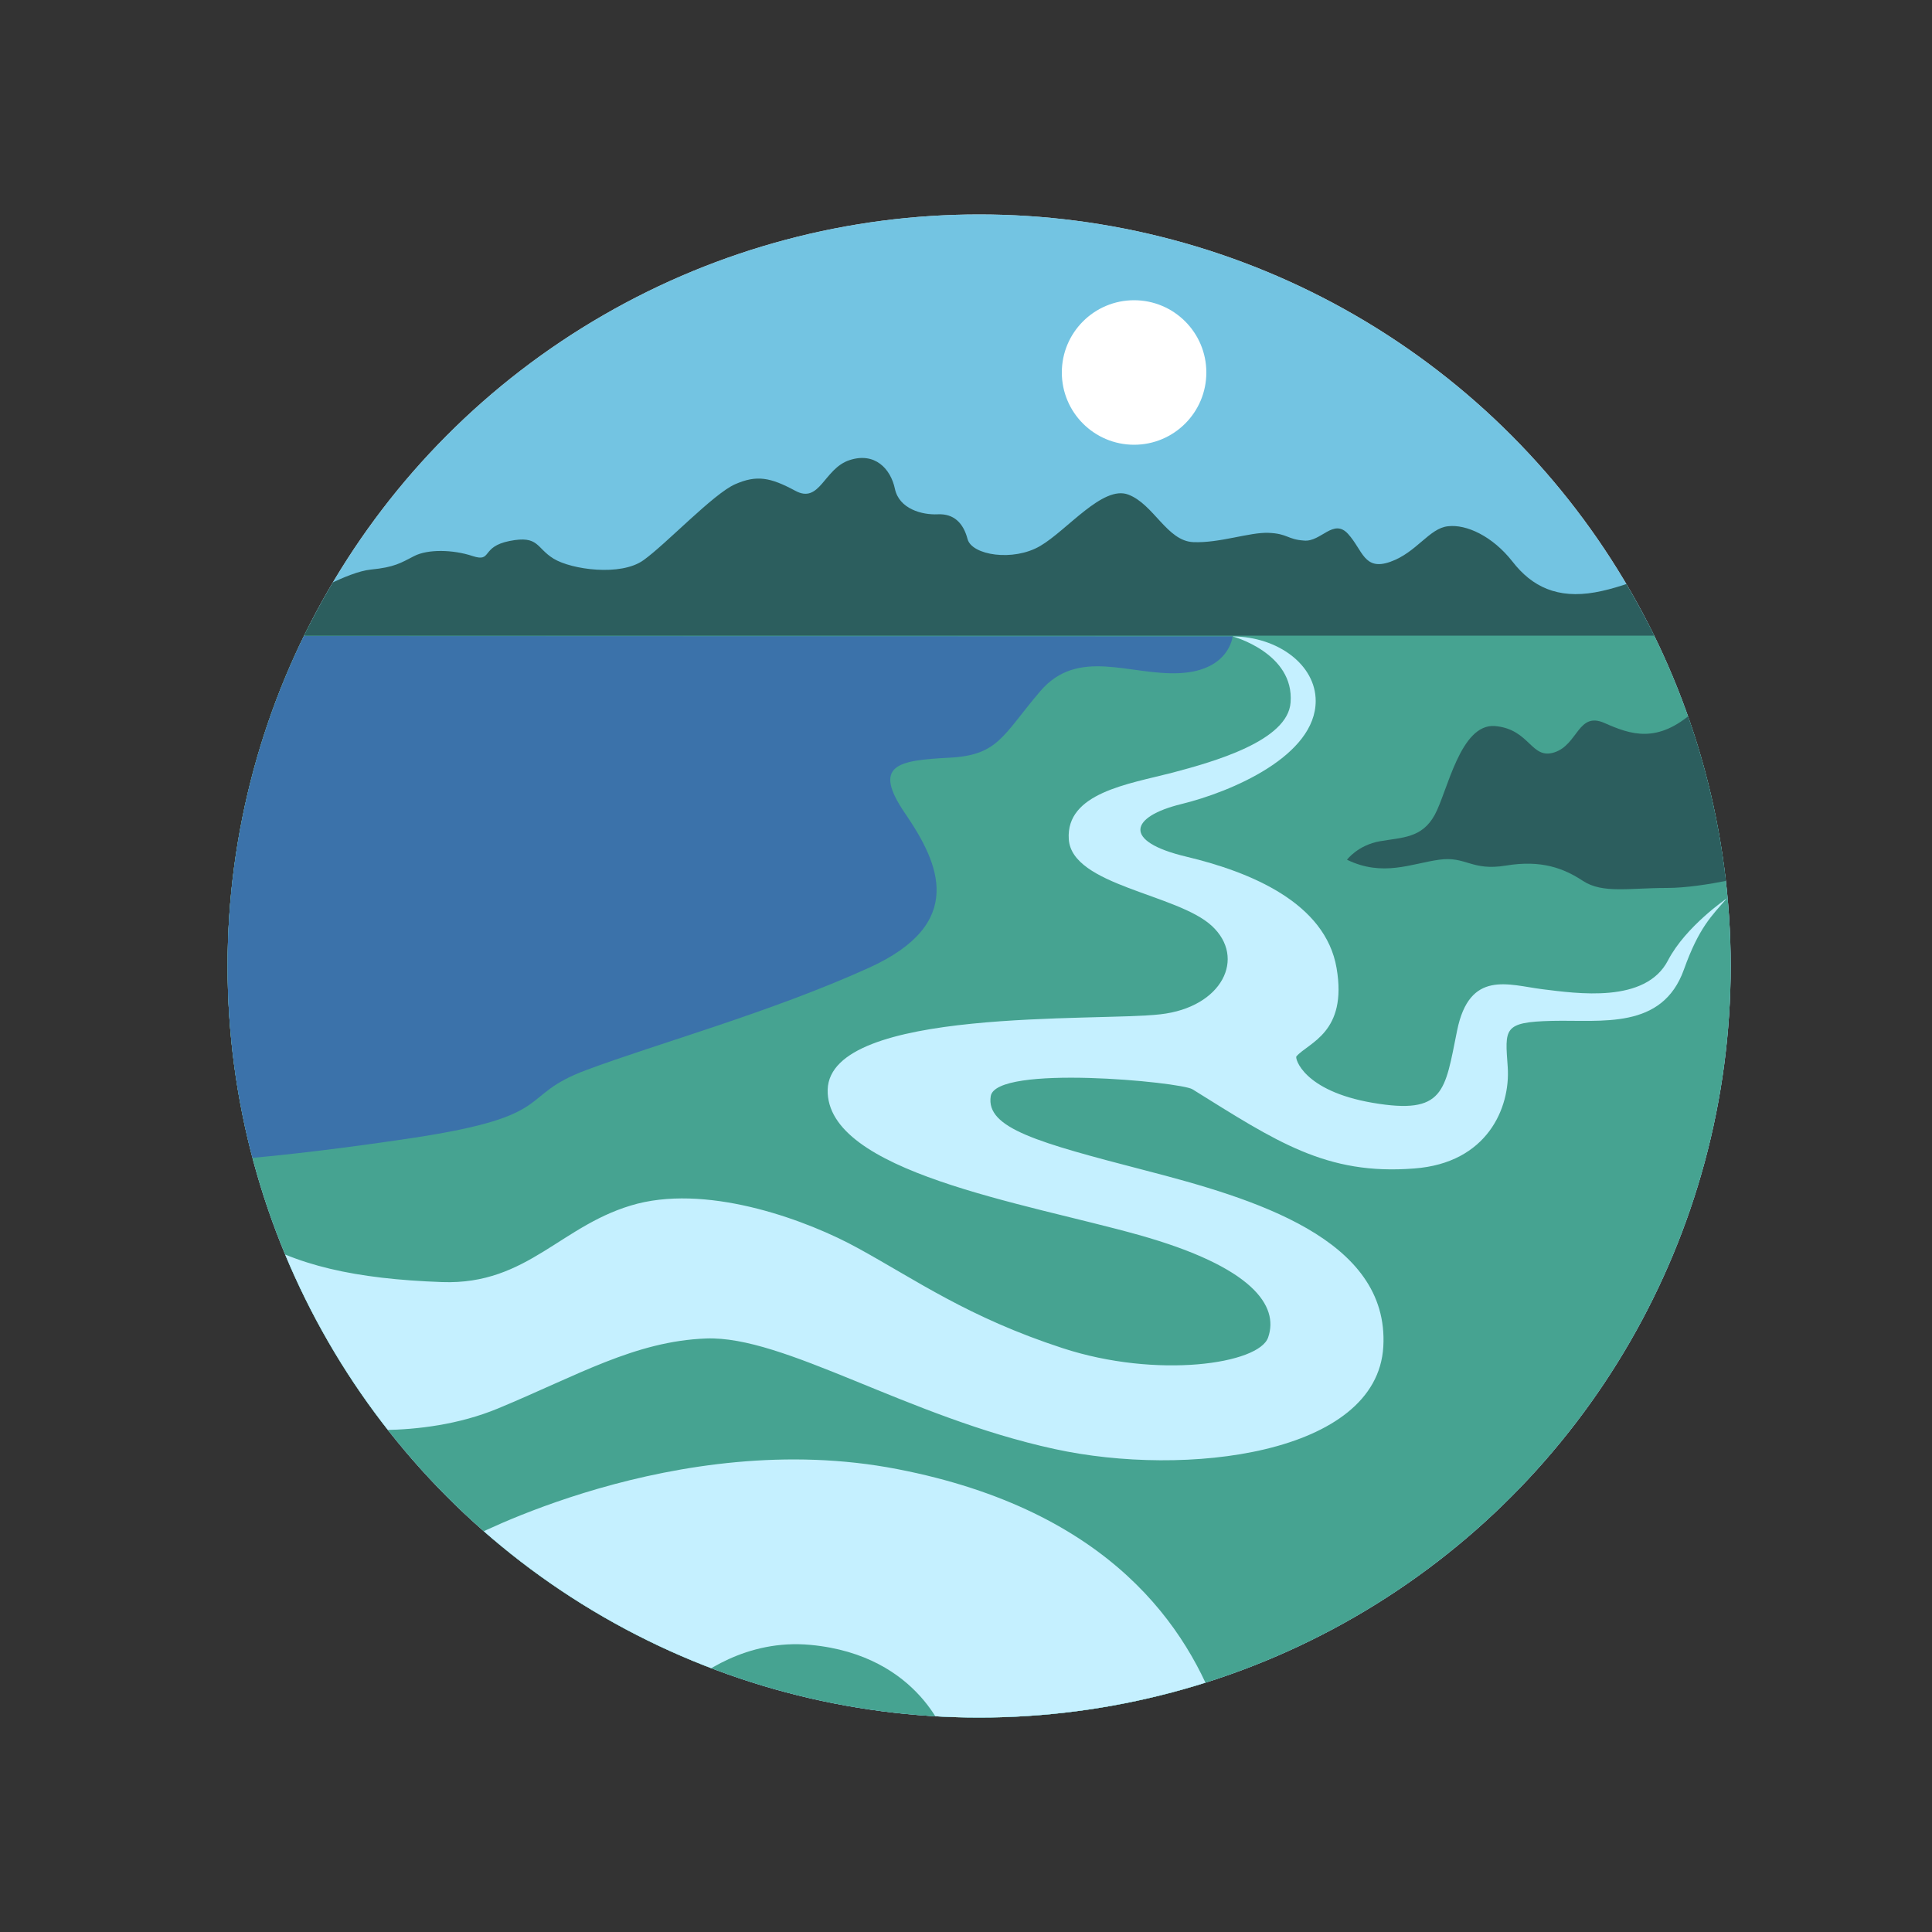 <?xml version="1.0" encoding="utf-8"?>
<!-- Generator: Adobe Illustrator 21.0.0, SVG Export Plug-In . SVG Version: 6.00 Build 0)  -->
<svg version="1.1" id="Layer_1" xmlns="http://www.w3.org/2000/svg" xmlns:xlink="http://www.w3.org/1999/xlink" x="0px" y="0px"
	 viewBox="0 0 500 500" style="enable-background:new 0 0 500 500;" xml:space="preserve">
<rect x="0" y="0" width="500" height="500" fill="#333333" stroke="none"/>
<style type="text/css">
	.st0{enable-background:new    ;}
	.st1{fill:#DADADA;}
	.st2{fill:#73C4E2;}
	.st3{clip-path:url(#SVGID_4_);fill:#46A391;}
	.st4{clip-path:url(#SVGID_6_);fill:#C5F0FF;}
	.st5{clip-path:url(#SVGID_8_);fill:#C5F0FF;}
	.st6{clip-path:url(#SVGID_10_);fill:#2C5E5E;}
	.st7{clip-path:url(#SVGID_12_);fill:#2C5E5E;}
	.st8{clip-path:url(#SVGID_14_);fill:#3B72AA;}
	.st9{clip-path:url(#SVGID_16_);fill:#FFFFFF;}
</style>
<g>
	<g>
		<g class="st0">
			<defs>
				<rect id="SVGID_1_" x="-1" class="st0" width="500" height="500"/>
			</defs>
			<clipPath id="SVGID_2_">
				<use xlink:href="#SVGID_1_"  style="overflow:visible;"/>
			</clipPath>
		</g>
		<circle class="st1" cx="253.4" cy="250" r="194.5"/>
		<circle class="st2" cx="253.4" cy="250" r="194.5"/>
		<g>
			<g>
				<defs>
					<circle id="SVGID_3_" cx="253.4" cy="250" r="194.5"/>
				</defs>
				<clipPath id="SVGID_4_">
					<use xlink:href="#SVGID_3_"  style="overflow:visible;"/>
				</clipPath>
				<rect x="43.4" y="161.7" class="st3" width="411.3" height="304.7"/>
			</g>
			<g>
				<defs>
					<circle id="SVGID_5_" cx="253.4" cy="250" r="194.5"/>
				</defs>
				<clipPath id="SVGID_6_">
					<use xlink:href="#SVGID_5_"  style="overflow:visible;"/>
				</clipPath>
				<path class="st4" d="M120.5,398.6c0,0,54.5-29.5,111.7-18.4c55.3,10.7,75.4,41.3,83.4,64.2l-70.6,5.8c0,0-6.6-21.8-35.2-24.5
					c-16.8-1.6-28.8,7.7-33,11.2L120.5,398.6z"/>
			</g>
			<g>
				<defs>
					<circle id="SVGID_7_" cx="253.4" cy="250" r="194.5"/>
				</defs>
				<clipPath id="SVGID_8_">
					<use xlink:href="#SVGID_7_"  style="overflow:visible;"/>
				</clipPath>
				<path class="st5" d="M319,164.7c0,0,16,4.3,15,17.1c-0.7,9.9-19.7,15.3-30.7,18.2c-11.2,2.9-27.5,5.2-26.7,17.2s28,14.1,37,22.4
					s2.7,21.1-13.3,22.9c-16,1.9-85.5-1.9-86.1,19.5c-0.5,21.3,50.9,29.3,80.5,37.6s36.3,18.4,33.5,26.5
					c-2.3,6.9-28.7,10.8-53.2,2.8S237,331.2,222,323c-12.5-6.9-37.6-16.4-57-11.5c-19.7,5.1-28.2,21.1-50.6,20.3
					c-22.4-0.8-38.1-4.3-50.6-12.3l21.9,49.8c0,0,22.7,3.7,43.2-4.8c20.5-8.5,35.4-17.4,53.8-18.1c20.3-0.8,52,20.3,90.2,28.6
					c33.8,7.4,83.5,1.5,85.1-26.5c1.6-28-33.8-38.4-61.6-45.6c-27.7-7.2-41.3-10.9-40-19.2c1.3-8.3,49.1-3.7,52.2-1.8
					c21.7,13.5,34.6,22.3,57.4,20.5c18.9-1.4,24.9-15.7,24.2-26.2c-0.7-10-1.3-11.7,11.5-12c12.8-0.3,28.5,2.4,34.1-13.3
					c3.9-10.9,7.2-13.9,11.1-18.4c0,0-10.6,7.2-15.2,16c-5.8,11.3-23.6,8.6-32.6,7.5c-8.7-1.1-18.8-5.1-22,10.7
					c-3.2,15.7-3.2,21.9-21.9,18.7c-18-3.1-20.1-11.6-19.7-12c3.1-3.6,13.3-6.1,10.4-22.9s-22.1-24.8-38.9-28.8s-14.4-10.4-1.3-13.6
					c13.1-3.2,34.8-12.5,34.8-26.7C340.5,172.1,330.8,164.8,319,164.7z"/>
			</g>
			<g>
				<defs>
					<circle id="SVGID_9_" cx="253.4" cy="250" r="194.5"/>
				</defs>
				<clipPath id="SVGID_10_">
					<use xlink:href="#SVGID_9_"  style="overflow:visible;"/>
				</clipPath>
				<path class="st6" d="M79.2,154.4c0,0,10.7-6.4,16.8-7c6.1-0.6,7.7-1.7,11.2-3.5s10-1.7,15.1,0c5.2,1.7,2-2.4,9.6-3.9
					s6.8,1.8,11.4,4.6c4.6,2.8,17.3,4.6,23.2,0.4c5.9-4.2,18.2-17.3,23.8-19.7c5.5-2.4,9-1.8,15.5,1.7c6.4,3.5,7.4-5.7,14-7.9
					c6.6-2.2,10.7,2.2,11.8,7.4c1.1,5.2,7,6.8,11.1,6.6c4.1-0.2,6.6,2.2,7.7,6.4c1.1,4.2,11.8,5.9,18.8,1.8
					c7-4.1,16.2-15.8,22.8-13.3s10,12,16.8,12.3s14.6-2.6,19.5-2.4c5,0.2,4.8,1.7,9.2,2c4.4,0.4,7.6-5.9,11.4-1.7s4.1,9.6,10.9,7.2
					c6.8-2.4,10.1-8.7,14.9-9.2c4.8-0.6,11.6,2.6,16.7,9.1c5.1,6.6,11.7,9.7,21.4,8c9.7-1.7,18-7.1,19.7-3.1
					c1.7,4,2.6,14.3,2.6,14.3H68.7L79.2,154.4z"/>
			</g>
			<g>
				<defs>
					<circle id="SVGID_11_" cx="253.4" cy="250" r="194.5"/>
				</defs>
				<clipPath id="SVGID_12_">
					<use xlink:href="#SVGID_11_"  style="overflow:visible;"/>
				</clipPath>
				<path class="st7" d="M348.6,222.5c0,0,2.8-3.8,8.6-4.8c5.8-1,10.8-0.8,14.1-6.8s6.6-23.7,15.6-23c9.1,0.8,9.3,8.8,15.4,6.8
					s6.1-10.6,12.9-7.6c6.8,3,13.7,5.5,23.2-3c9.5-8.6,17,41.9,17,41.9s-14.2,3.8-24,3.8s-16.6,1.5-21.7-1.8c-5-3.3-10.8-5.5-19.9-4
					s-10.3-2.5-17.4-1.5C365.2,223.5,357.9,227,348.6,222.5z"/>
			</g>
			<g>
				<defs>
					<circle id="SVGID_13_" cx="253.4" cy="250" r="194.5"/>
				</defs>
				<clipPath id="SVGID_14_">
					<use xlink:href="#SVGID_13_"  style="overflow:visible;"/>
				</clipPath>
				<path class="st8" d="M319,164.7c0,0-0.8,8.8-13.6,9.5c-12.9,0.7-26.4-6.8-36.2,4.7c-9.8,11.5-10.8,16.6-23.7,17.2
					c-12.9,0.7-20,1.7-11.2,14.5c8.8,12.9,15.9,28.4-9.5,39.9c-25.4,11.5-54.8,19.6-73,26.4c-18.3,6.8-6.8,11.8-45,17.6
					c-38.1,5.7-55.1,6.1-55.1,6.1l0.7-136L319,164.7L319,164.7z"/>
			</g>
			<g>
				<defs>
					<circle id="SVGID_15_" cx="253.4" cy="250" r="194.5"/>
				</defs>
				<clipPath id="SVGID_16_">
					<use xlink:href="#SVGID_15_"  style="overflow:visible;"/>
				</clipPath>
				<circle class="st9" cx="293.5" cy="96.4" r="18.7"/>
			</g>
		</g>
	</g>
</g>
</svg>
